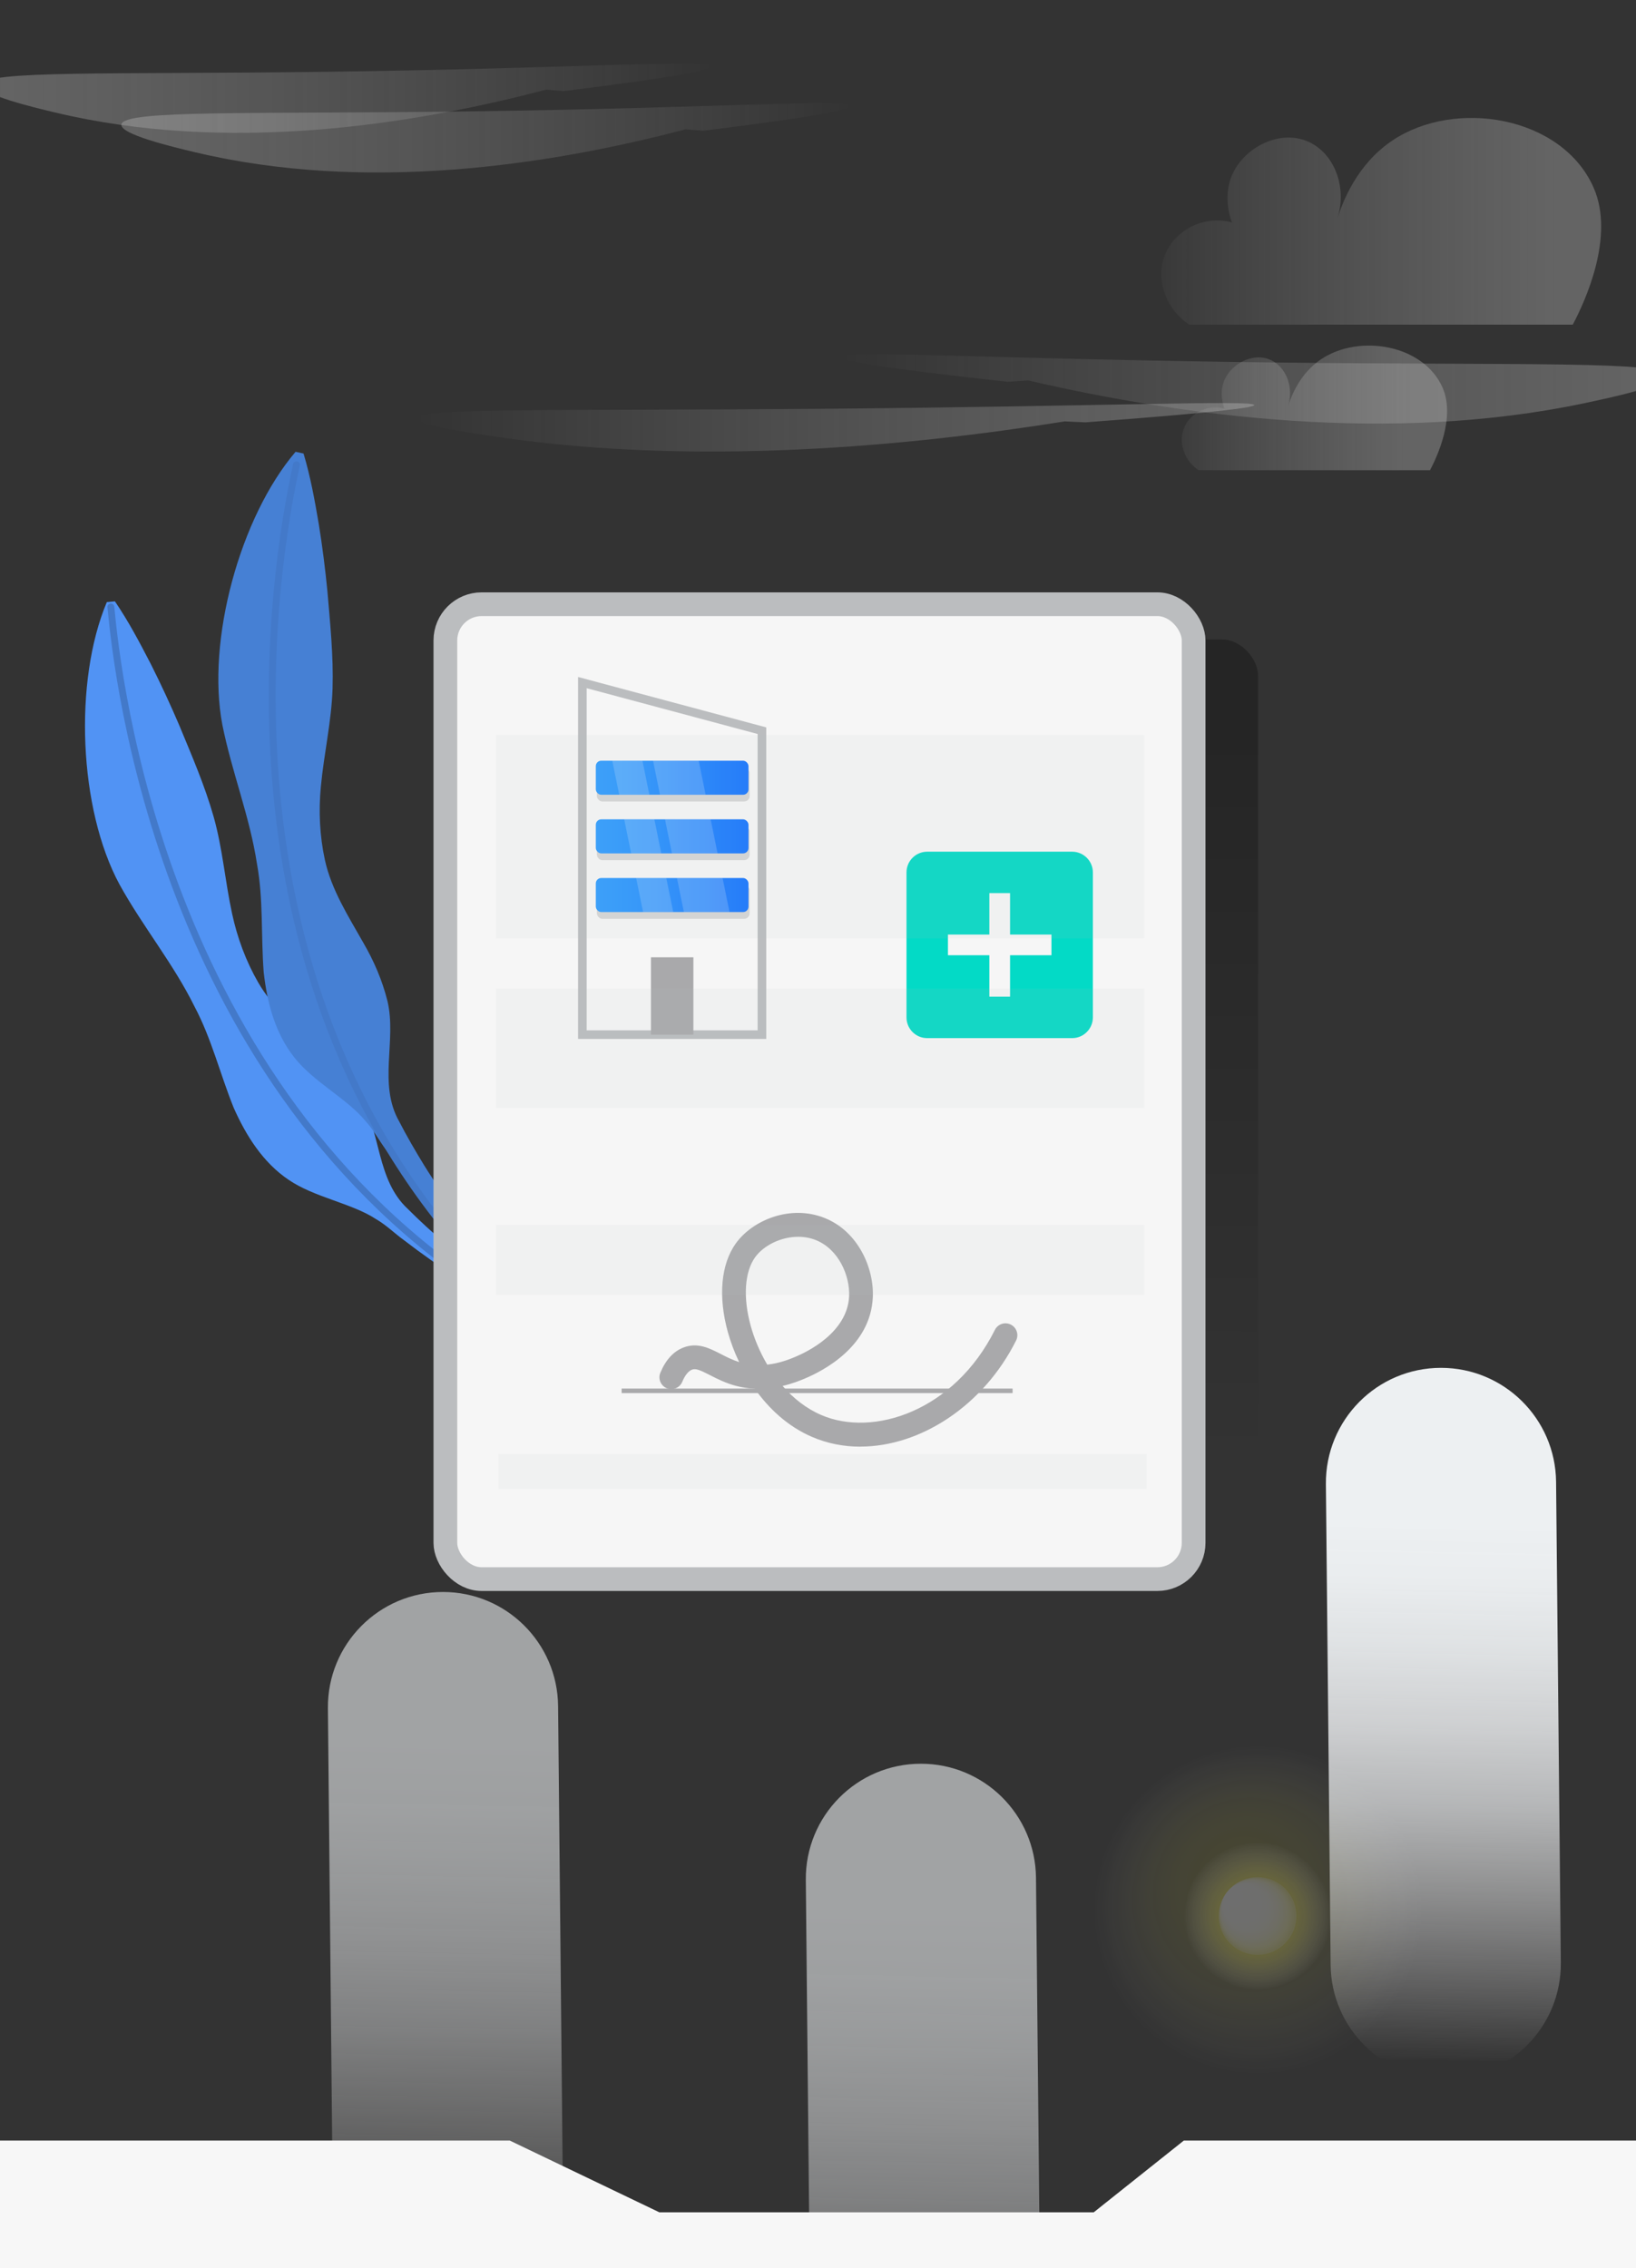 <?xml version="1.0" encoding="UTF-8"?>
<svg xmlns="http://www.w3.org/2000/svg" xmlns:xlink="http://www.w3.org/1999/xlink" viewBox="0 0 553.1 766.7">
  <rect x="0" y="0" width="553.1" height="766.7" fill="#333333" stroke="none"/>
  <defs>
    <style>
      .cls-1 {
        opacity: .13;
      }

      .cls-2 {
        fill: url(#linear-gradient-6);
      }

      .cls-2, .cls-3, .cls-4, .cls-5, .cls-6, .cls-7, .cls-8 {
        opacity: .33;
      }

      .cls-2, .cls-4, .cls-6, .cls-8 {
        fill-rule: evenodd;
      }

      .cls-9 {
        opacity: .18;
      }

      .cls-10 {
        fill: #fff;
      }

      .cls-3 {
        fill: url(#radial-gradient);
      }

      .cls-11 {
        fill: #bbbdbf;
        opacity: .41;
      }

      .cls-12 {
        fill: url(#linear-gradient-10);
        opacity: .56;
      }

      .cls-13 {
        opacity: .29;
      }

      .cls-14 {
        fill: #a9a9ab;
      }

      .cls-15 {
        fill: url(#linear-gradient-11);
      }

      .cls-4 {
        fill: url(#linear-gradient-4);
      }

      .cls-16 {
        fill: #03dac6;
      }

      .cls-17 {
        stroke-width: 2.91px;
      }

      .cls-17, .cls-18 {
        fill: #f6f6f6;
        stroke: #bbbdbf;
      }

      .cls-17, .cls-18, .cls-19 {
        stroke-miterlimit: 10;
      }

      .cls-20 {
        fill: url(#linear-gradient-2);
      }

      .cls-20, .cls-21 {
        opacity: .59;
      }

      .cls-22 {
        opacity: .23;
      }

      .cls-23 {
        fill: #5193f4;
      }

      .cls-21 {
        fill: url(#linear-gradient-3);
      }

      .cls-24 {
        fill: #4680d4;
      }

      .cls-5 {
        fill: url(#linear-gradient-8);
      }

      .cls-18 {
        stroke-width: 8.02px;
      }

      .cls-25 {
        fill: url(#radial-gradient-2);
      }

      .cls-6 {
        fill: url(#linear-gradient-7);
      }

      .cls-26 {
        fill: url(#radial-gradient-3);
      }

      .cls-7 {
        fill: url(#linear-gradient-9);
      }

      .cls-27 {
        fill: #f7f7f7;
      }

      .cls-19 {
        fill: none;
        stroke: #4379c9;
        stroke-linecap: round;
        stroke-width: 2.32px;
      }

      .cls-28 {
        fill: url(#linear-gradient);
      }

      .cls-8 {
        fill: url(#linear-gradient-5);
      }

      .cls-29 {
        fill: url(#linear-gradient-12);
      }

      .cls-30 {
        fill: url(#linear-gradient-13);
      }
    </style>
    <radialGradient id="radial-gradient" cx="425.32" cy="645.59" fx="418.73" fy="633.11" r="55.57" gradientUnits="userSpaceOnUse">
      <stop offset=".05" stop-color="#fff52e"/>
      <stop offset=".19" stop-color="#fff530" stop-opacity=".99"/>
      <stop offset=".31" stop-color="#fff539" stop-opacity=".95"/>
      <stop offset=".43" stop-color="#fff648" stop-opacity=".88"/>
      <stop offset=".54" stop-color="#fff75c" stop-opacity=".78"/>
      <stop offset=".65" stop-color="#fff877" stop-opacity=".65"/>
      <stop offset=".75" stop-color="#fffa97" stop-opacity=".49"/>
      <stop offset=".86" stop-color="#fffbbe" stop-opacity=".31"/>
      <stop offset=".96" stop-color="#fffde9" stop-opacity=".1"/>
      <stop offset="1" stop-color="#fff" stop-opacity="0"/>
    </radialGradient>
    <radialGradient id="radial-gradient-2" cx="425.15" cy="647.62" fx="425.15" fy="647.62" r="24.93" xlink:href="#radial-gradient"/>
    <radialGradient id="radial-gradient-3" cx="425.15" cy="647.62" fx="414.86" fy="639.44" r="13.15" gradientUnits="userSpaceOnUse">
      <stop offset="0" stop-color="#fff"/>
      <stop offset=".4" stop-color="#fff" stop-opacity=".99"/>
      <stop offset=".54" stop-color="#fff" stop-opacity=".97"/>
      <stop offset=".65" stop-color="#fff" stop-opacity=".92"/>
      <stop offset=".73" stop-color="#fff" stop-opacity=".85"/>
      <stop offset=".8" stop-color="#fff" stop-opacity=".77"/>
      <stop offset=".86" stop-color="#fff" stop-opacity=".66"/>
      <stop offset=".92" stop-color="#fff" stop-opacity=".53"/>
      <stop offset=".97" stop-color="#fff" stop-opacity=".39"/>
      <stop offset="1" stop-color="#fff" stop-opacity=".3"/>
    </radialGradient>
    <linearGradient id="linear-gradient" x1="485.58" y1="696.27" x2="490.22" y2="474.96" gradientUnits="userSpaceOnUse">
      <stop offset="0" stop-color="#fff" stop-opacity="0"/>
      <stop offset="0" stop-color="#fefefe" stop-opacity=".01"/>
      <stop offset=".14" stop-color="#fafafb" stop-opacity=".27"/>
      <stop offset=".27" stop-color="#f6f7f8" stop-opacity=".49"/>
      <stop offset=".39" stop-color="#f2f4f6" stop-opacity=".68"/>
      <stop offset=".51" stop-color="#f0f2f4" stop-opacity=".82"/>
      <stop offset=".63" stop-color="#eef1f3" stop-opacity=".92"/>
      <stop offset=".73" stop-color="#edf0f2" stop-opacity=".98"/>
      <stop offset=".82" stop-color="#edf0f2"/>
    </linearGradient>
    <linearGradient id="linear-gradient-2" x1="148.19" y1="772.04" x2="152.82" y2="550.72" xlink:href="#linear-gradient"/>
    <linearGradient id="linear-gradient-3" x1="309.76" y1="830.08" x2="314.39" y2="608.77" xlink:href="#linear-gradient"/>
    <linearGradient id="linear-gradient-4" x1="284.46" y1="131.45" x2="563.65" y2="131.45" gradientUnits="userSpaceOnUse">
      <stop offset="0" stop-color="#fff" stop-opacity="0"/>
      <stop offset="1" stop-color="#c9c9c9"/>
    </linearGradient>
    <linearGradient id="linear-gradient-5" x1="281.09" y1="33.18" x2="560.28" y2="33.18" gradientTransform="translate(488.5 0) rotate(-180) scale(.88 -1)" xlink:href="#linear-gradient-4"/>
    <linearGradient id="linear-gradient-6" x1="227.66" y1="46.57" x2="506.84" y2="46.57" gradientTransform="translate(488.5 0) rotate(-180) scale(.88 -1)" xlink:href="#linear-gradient-4"/>
    <linearGradient id="linear-gradient-7" x1="140.68" y1="144.44" x2="424.05" y2="144.44" xlink:href="#linear-gradient-4"/>
    <linearGradient id="linear-gradient-8" x1="-3909.63" y1="74.81" x2="-3754.17" y2="74.81" gradientTransform="translate(4132.09) scale(.96 1)" xlink:href="#linear-gradient-4"/>
    <linearGradient id="linear-gradient-9" x1="-3902.38" y1="137.87" x2="-3808.62" y2="137.87" gradientTransform="translate(4132.09) scale(.96 1)" xlink:href="#linear-gradient-4"/>
    <linearGradient id="linear-gradient-10" x1="298.61" y1="493.94" x2="299.12" y2="240.97" gradientUnits="userSpaceOnUse">
      <stop offset="0" stop-color="#000" stop-opacity="0"/>
      <stop offset="1" stop-color="#000" stop-opacity=".5"/>
    </linearGradient>
    <linearGradient id="linear-gradient-11" x1="201.43" y1="262.87" x2="253.06" y2="262.87" gradientUnits="userSpaceOnUse">
      <stop offset="0" stop-color="#309dff"/>
      <stop offset=".35" stop-color="#2992ff"/>
      <stop offset=".97" stop-color="#1776ff"/>
      <stop offset="1" stop-color="#1675ff"/>
    </linearGradient>
    <linearGradient id="linear-gradient-12" y1="282.7" y2="282.7" xlink:href="#linear-gradient-11"/>
    <linearGradient id="linear-gradient-13" y1="302.52" y2="302.52" xlink:href="#linear-gradient-11"/>
  </defs>
  <g id="Bg-light">
    <g class="cls-13">
      <g>
        <circle class="cls-3" cx="425.32" cy="645.59" r="55.57"/>
        <circle class="cls-25" cx="425.15" cy="647.62" r="24.93"/>
        <circle class="cls-26" cx="425.15" cy="647.62" r="13.15"/>
      </g>
    </g>
    <path class="cls-28" d="M488.77,702.69h0c-21.34,0-38.7-17.19-38.91-38.53l-1.6-162.52c-.21-21.64,17.27-39.3,38.91-39.3h0c21.34,0,38.7,17.19,38.91,38.53l1.6,162.52c.21,21.64-17.27,39.3-38.91,39.3Z"/>
    <path class="cls-20" d="M151.37,778.45h0c-21.34,0-38.7-17.19-38.91-38.53l-1.6-162.52c-.21-21.64,17.27-39.3,38.91-39.3h0c21.34,0,38.7,17.19,38.91,38.53l1.6,162.52c.21,21.64-17.27,39.3-38.91,39.3Z"/>
    <path class="cls-21" d="M312.94,836.5h0c-21.34,0-38.7-17.19-38.91-38.53l-1.6-162.52c-.21-21.64,17.27-39.3,38.91-39.3h0c21.34,0,38.7,17.19,38.91,38.53l1.6,162.52c.21,21.64-17.27,39.3-38.91,39.3Z"/>
    <path class="cls-4" d="M347.58,128.58c52.57,12.21,122.48,21.55,188.07,7.7,8.55-1.8,28.54-6.02,27.98-9.33-.85-5.05-48.92-3.44-133.41-4.43-93.45-1.1-145.44-4.38-145.77-1.87-.15,1.11,9.85,3.36,56.29,8.4"/>
    <path class="cls-8" d="M184.61,30.31c-46.41,12.21-108.13,21.55-166.04,7.7-7.55-1.8-25.19-6.02-24.7-9.33,.75-5.05,43.19-3.44,117.78-4.43,82.5-1.1,128.4-4.38,128.69-1.87,.13,1.11-8.7,3.36-49.7,8.4"/>
    <path class="cls-2" d="M231.78,43.71c-46.41,12.21-108.13,21.55-166.04,7.7-7.55-1.8-25.19-6.02-24.7-9.33,.75-5.05,43.19-3.44,117.78-4.43,82.5-1.1,128.4-4.38,128.69-1.87,.13,1.11-8.7,3.36-49.7,8.4"/>
    <path class="cls-6" d="M359.98,142.43c-53.36,8.53-124.31,15.06-190.89,5.38-8.68-1.26-28.96-4.21-28.4-6.52,.86-3.53,49.65-2.4,135.4-3.1,94.85-.77,147.62-3.06,147.95-1.3,.15,.78-10,2.35-57.13,5.87"/>
    <path class="cls-5" d="M531.72,109.74h-129.61c-7.44-4.73-11.15-14.11-8.77-22.12,2.7-9.07,12.84-15.18,23.14-12.44-.75-2.08-2.94-8.98,0-15.9,4.24-9.96,17.71-16.59,27.76-10.37,7.44,4.61,11.03,15.03,7.93,24.88,1.88-5.94,6.76-18.37,18.51-26.26,21.4-14.38,57.49-8.22,68.09,15.9,7.25,16.5-2.87,38.43-7.05,46.31Z"/>
    <path class="cls-7" d="M483.45,158.94h-78.18c-4.49-2.85-6.73-8.51-5.29-13.34,1.63-5.47,7.74-9.15,13.96-7.5-.45-1.25-1.77-5.42,0-9.59,2.56-6.01,10.68-10,16.75-6.25,4.49,2.78,6.65,9.07,4.78,15.01,1.14-3.59,4.08-11.08,11.16-15.84,12.91-8.67,34.68-4.96,41.07,9.59,4.37,9.95-1.73,23.18-4.25,27.93Z"/>
    <polygon class="cls-27" points="0 723.53 172.36 723.53 222.93 747.78 369.76 747.78 400.22 723.53 553.1 723.53 553.1 766.7 0 766.7 0 723.53"/>
  </g>
  <g id="Plants">
    <path class="cls-23" d="M251.62,471.04c-33.9-7.16-66.83-19.66-96.06-38.5-6.44-4.11-13.01-8.75-19.09-13.43-3.19-2.32-5.93-5.08-9.39-7.07-8.22-5.38-20.73-7.26-29.55-13.29-8.65-5.84-14.36-14.93-18.53-24.33-4.59-11.37-7.48-23.36-13.23-34.19-7.16-14.52-17.54-27.09-25.35-41.25-13.81-25.52-15.55-68.74-4.31-95.46,0,0,2.74-.26,2.74-.26,4.66,6.85,8.4,13.97,12.14,21.2,3.51,6.96,6.68,13.85,9.62,20.71,4.25,10.3,8.59,20.25,11.61,30.87,3.03,10.7,3.87,21.81,6.24,32.75,1.75,8.16,4.68,16.08,8.84,23.31,5.17,8.92,13.27,15.67,20.7,22.57,5.41,4.9,10.03,10.25,13.84,16.42,7.05,11.77,5.37,27.71,16.09,37.59,3.83,3.86,8.35,7.96,12.46,11.51,5.09,4.41,12.41,9.97,17.94,13.9,24.92,17.28,53.59,29.56,83.56,35.63,0,0-.27,1.29-.27,1.29h0Z"/>
    <path class="cls-24" d="M224.5,472.86c-30.15-17.07-57.77-38.94-79.93-65.74-4.89-5.87-9.76-12.28-14.14-18.58-2.34-3.18-4.12-6.64-6.82-9.57-6.21-7.62-17.57-13.19-24.15-21.6-6.48-8.18-9.18-18.57-10.31-28.79-.94-12.23-.07-24.53-2.27-36.59-2.44-16-8.53-31.12-11.7-46.98-5.45-28.47,5.96-70.25,24.75-92.3,0,0,2.69,.58,2.69,.58,2.38,7.94,3.79,15.86,5.16,23.88,1.24,7.7,2.18,15.22,2.91,22.65,.94,11.1,2.07,21.9,1.74,32.94-.35,11.11-2.91,21.96-3.95,33.1-.8,8.31-.4,16.75,1.38,24.9,2.23,10.07,7.91,18.94,12.91,27.78,3.68,6.31,6.46,12.8,8.23,19.84,3.16,13.33-3.25,28.07,3.97,40.7,2.48,4.84,5.55,10.11,8.39,14.74,3.52,5.74,8.82,13.26,12.9,18.67,18.53,24.01,42.15,44.38,68.88,59.22l-.65,1.15h0Z"/>
    <path class="cls-19" d="M223.77,476.39c-22.63-12.71-48.13-31.23-70.8-58.3-85.16-101.73-57.8-237.72-52.75-260.98"/>
    <path class="cls-19" d="M251.76,472.16c-25.41-5.27-55.32-15.22-85.11-34.18C54.72,366.75,39.7,228.85,37.48,205.16"/>
  </g>
  <g id="Main">
    <rect class="cls-12" x="172.36" y="216.14" width="252.97" height="329.52" rx="12.26" ry="12.26"/>
    <rect class="cls-18" x="150.57" y="204.23" width="252.97" height="329.52" rx="12.26" ry="12.26"/>
    <g>
      <rect class="cls-14" x="210.16" y="469.34" width="132.18" height="1.53"/>
      <path class="cls-14" d="M290.87,488.98c-5.64,0-11.2-1.07-16.41-3.33-8.12-3.51-14.53-9.51-19.3-16.26-2.01-.09-4.11-.38-6.27-.94-3.58-.94-6.5-2.43-8.85-3.64-3.32-1.7-4.8-2.35-6.09-1.86-1.23,.47-2.37,1.9-3.3,4.12-.85,2.04-3.21,3.01-5.24,2.16-2.04-.85-3.01-3.2-2.16-5.24,1.82-4.36,4.45-7.23,7.82-8.52,4.76-1.83,8.76,.22,12.63,2.2,1.92,.99,3.9,2,6.19,2.72-1.65-3.45-2.92-6.9-3.82-10.13-3.33-12.04-2.34-22.98,2.71-30,5.67-7.87,18.47-13.22,30.07-8.55,11.25,4.53,16.68,16.9,16.23,26.77-.75,16.55-16.55,24.82-23.3,27.61-1.34,.55-3.89,1.6-7.2,2.37,3.55,4.09,7.9,7.59,13.06,9.82,17.52,7.58,44.95-1.27,58.71-28.77,.99-1.98,3.4-2.79,5.38-1.79,1.98,.99,2.78,3.4,1.79,5.38-11.07,22.12-32.42,35.86-52.65,35.86Zm-21.01-70.94c-5.93,0-11.74,2.99-14.57,6.92-3.57,4.96-4.13,13.63-1.49,23.18,1.15,4.17,3.01,8.75,5.6,13.12,4.24-.47,7.64-1.88,9.32-2.57,4.16-1.72,17.79-8.27,18.35-20.56,.31-6.88-3.51-15.86-11.22-18.96-1.93-.78-3.97-1.13-5.99-1.13Z"/>
    </g>
    <g>
      <polygon class="cls-17" points="257.6 246.98 257.6 349.71 196.89 349.71 196.89 230.72 257.6 246.98"/>
      <g class="cls-1">
        <rect x="201.8" y="259.4" width="51.62" height="11.51" rx="1.84" ry="1.84"/>
        <rect x="201.8" y="279.23" width="51.62" height="11.51" rx="1.84" ry="1.84"/>
        <rect x="201.8" y="299.05" width="51.62" height="11.51" rx="1.84" ry="1.84"/>
      </g>
      <rect class="cls-14" x="220.07" y="323.57" width="14.35" height="26.14"/>
      <g>
        <rect class="cls-15" x="201.43" y="257.12" width="51.62" height="11.51" rx="1.84" ry="1.84"/>
        <rect class="cls-29" x="201.43" y="276.94" width="51.62" height="11.51" rx="1.84" ry="1.84"/>
        <rect class="cls-30" x="201.43" y="296.77" width="51.62" height="11.51" rx="1.84" ry="1.84"/>
      </g>
      <g class="cls-9">
        <polygon class="cls-10" points="217.19 257.12 219.53 268.62 209.34 268.62 206.99 257.12 217.19 257.12"/>
        <polygon class="cls-10" points="238.56 268.62 223.13 268.62 220.78 257.12 236.21 257.12 238.56 268.62"/>
        <polygon class="cls-10" points="221.23 276.94 223.57 288.45 213.38 288.45 211.03 276.94 221.23 276.94"/>
        <polygon class="cls-10" points="242.6 288.45 227.17 288.45 224.82 276.94 240.26 276.94 242.6 288.45"/>
        <polygon class="cls-10" points="227.61 308.28 217.42 308.28 215.07 296.77 225.26 296.77 227.61 308.28"/>
        <polygon class="cls-10" points="246.64 308.28 231.21 308.28 228.86 296.77 244.29 296.77 246.64 308.28"/>
      </g>
    </g>
    <path class="cls-16" d="M362.48,287.88h-49.01c-3.87,0-7,3.13-7,7v49.01c0,3.87,3.13,7,7,7h49.01c3.85,0,7-3.15,7-7v-49.01c0-3.85-3.15-7-7-7Zm-7,35h-14v14h-7v-14h-14v-7h14v-14h7v14h14v7Z"/>
    <g class="cls-22">
      <rect class="cls-11" x="167.7" y="248.44" width="219.11" height="68.72"/>
      <rect class="cls-11" x="167.7" y="334.18" width="219.11" height="40.27"/>
      <rect class="cls-11" x="167.7" y="413.98" width="219.11" height="23.71"/>
      <rect class="cls-11" x="168.55" y="491.42" width="219.11" height="11.85"/>
    </g>
  </g>
</svg>